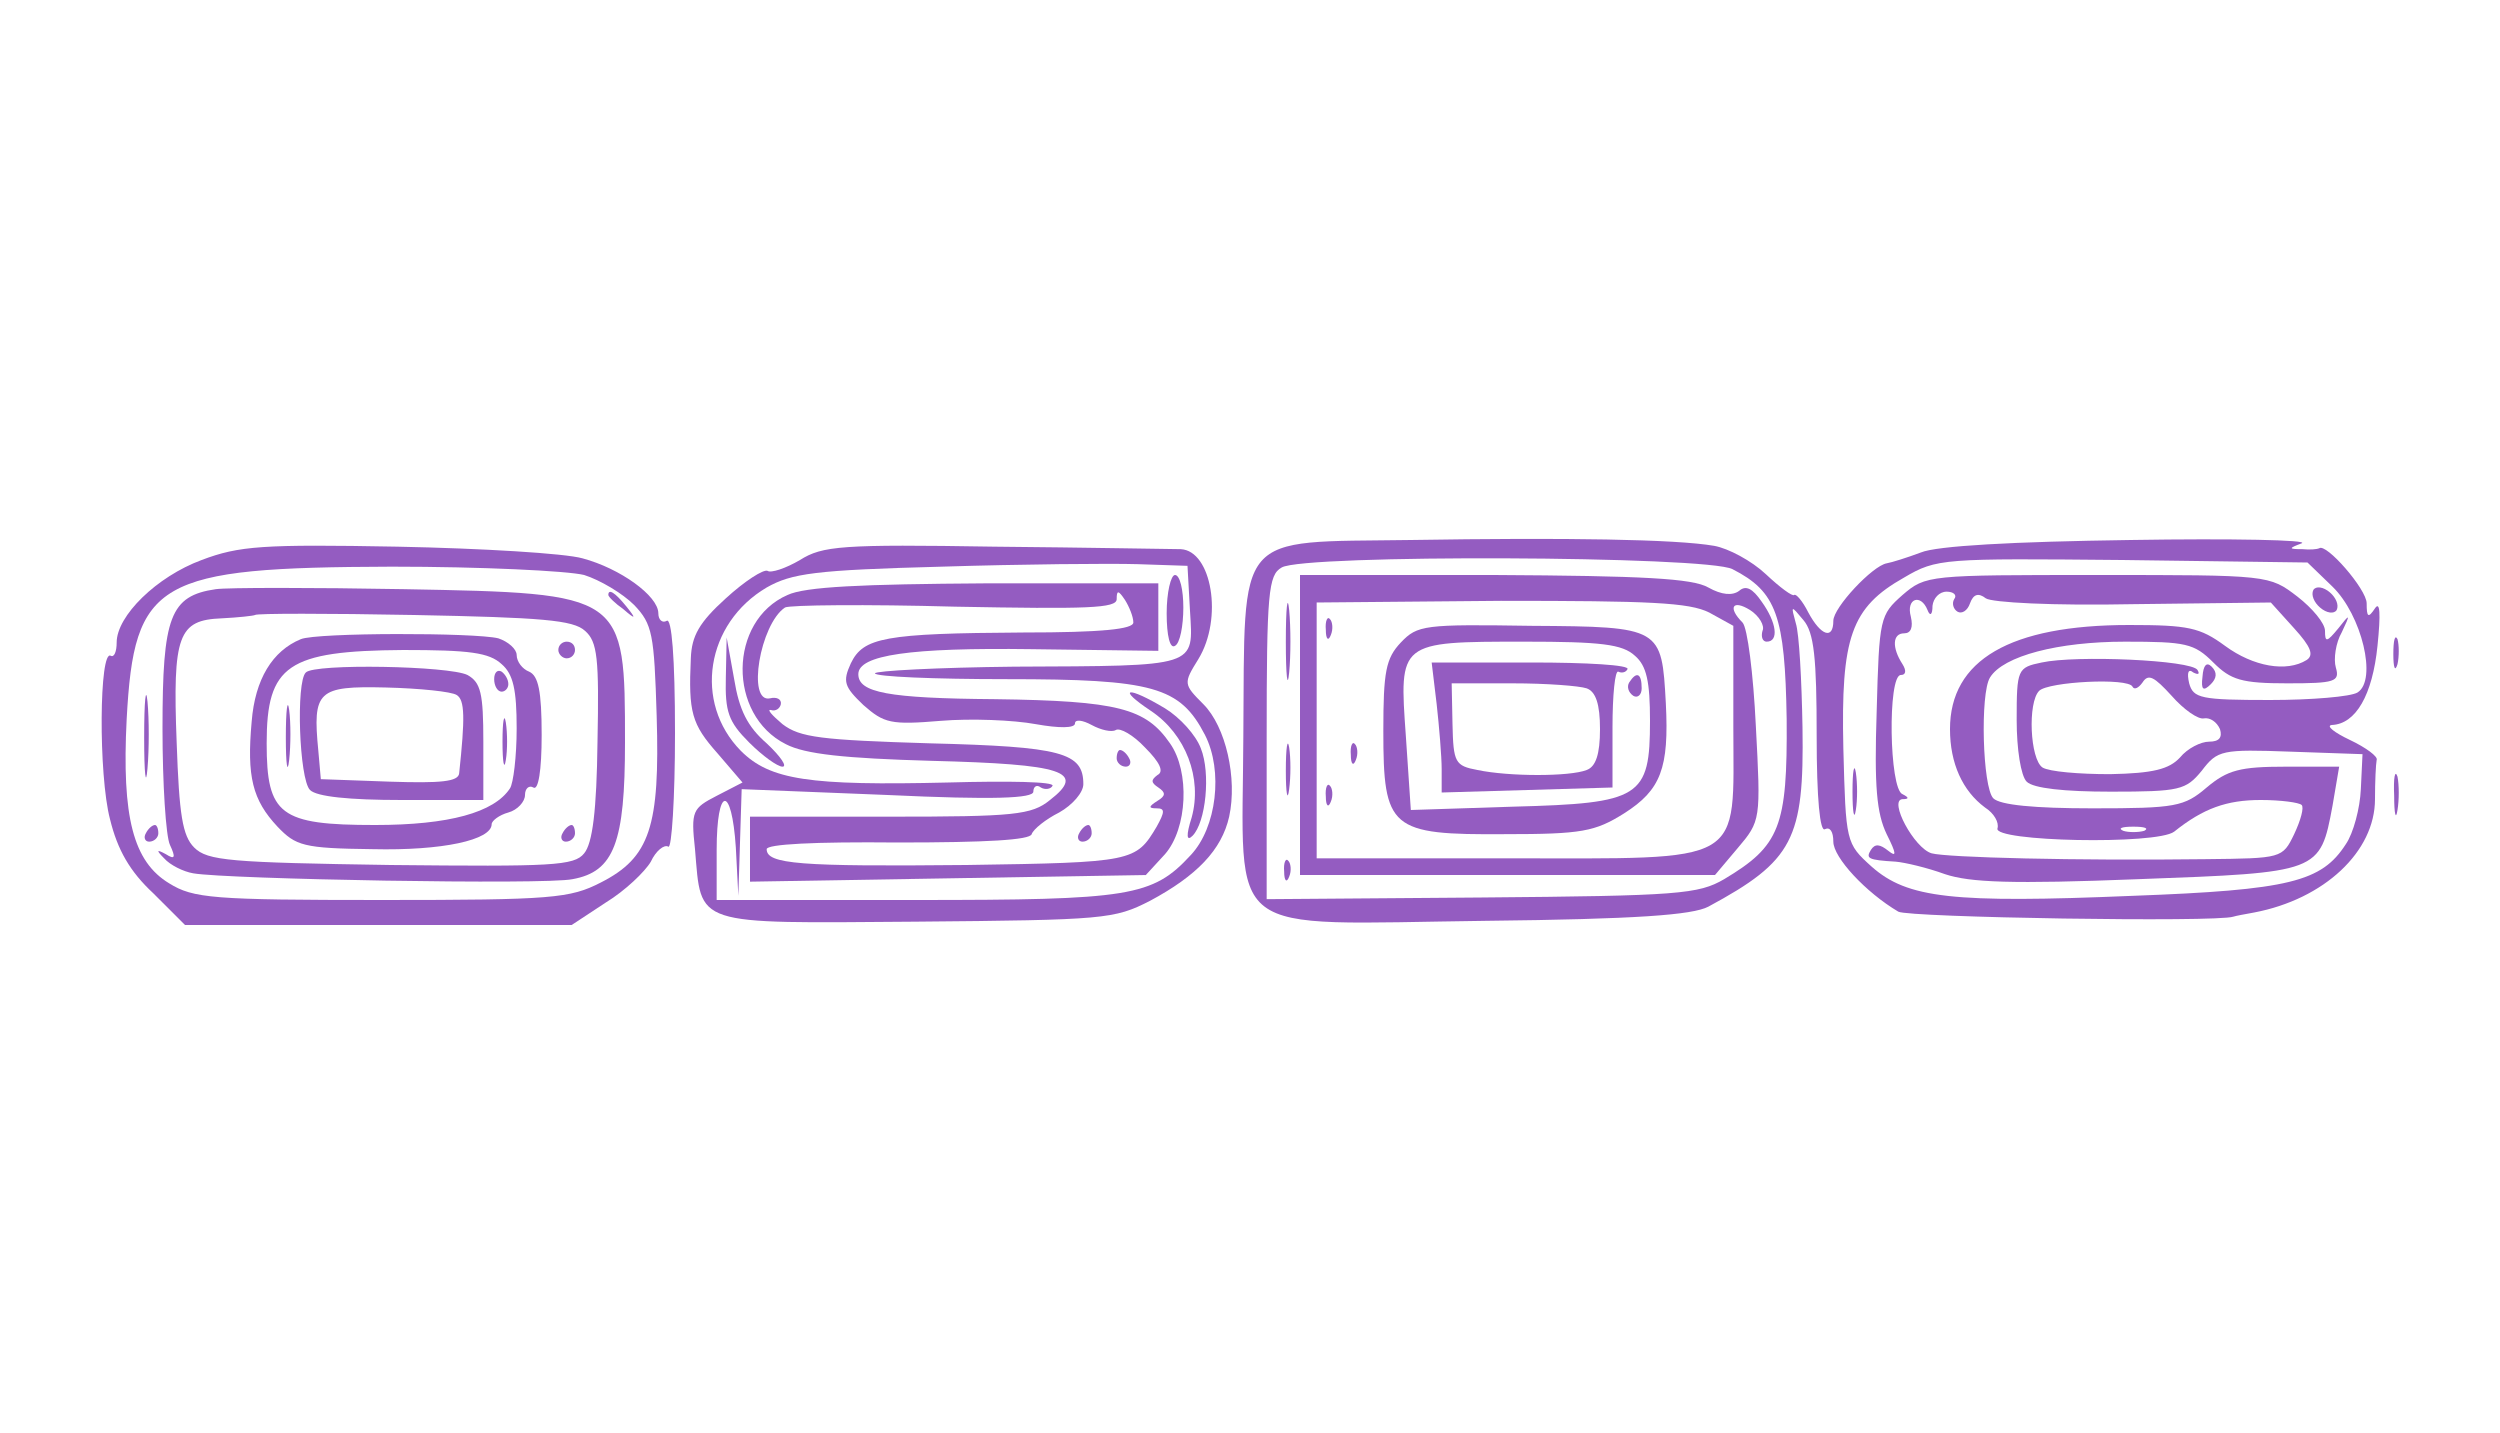 <?xml version="1.0" standalone="no"?>
<!DOCTYPE svg PUBLIC "-//W3C//DTD SVG 20010904//EN"
 "http://www.w3.org/TR/2001/REC-SVG-20010904/DTD/svg10.dtd">
<svg version="1.0" xmlns="http://www.w3.org/2000/svg"
 width="300pt" height="172pt" viewBox="0 0 300 172"
 preserveAspectRatio="xMidYMid meet">
<g transform="translate(0,172) scale(0.1,-0.1)"
fill="#945cc1" stroke="none">
<path d="M1693 1072 c-213 -3 -199 13 -201 -236 -1 -245 -28 -225 290 -221
182 2 249 7 268 17 102 55 115 81 113 215 -1 57 -4 113 -8 125 -6 22 -6 22 9
4 13 -15 16 -46 16 -139 0 -76 4 -116 10 -112 6 3 10 -3 10 -15 0 -19 39 -61
78 -84 12 -7 382 -13 402 -6 3 1 14 3 25 5 84 16 145 73 145 136 0 21 1 42 2
47 2 4 -13 15 -32 24 -19 9 -29 17 -22 18 29 1 49 36 55 95 4 39 3 54 -3 45
-8 -12 -10 -11 -10 6 0 17 -49 73 -57 66 -2 -1 -11 -2 -20 -1 -17 0 -17 1 -1
7 10 4 -83 6 -205 4 -142 -2 -233 -7 -252 -15 -16 -6 -35 -12 -41 -13 -17 -3
-64 -53 -64 -69 0 -23 -15 -18 -30 10 -7 14 -15 23 -17 21 -2 -2 -17 9 -34 25
-17 16 -45 31 -62 34 -46 8 -178 10 -364 7z m386 -35 c53 -27 63 -56 65 -180
1 -129 -8 -152 -75 -192 -31 -18 -54 -20 -291 -22 l-258 -2 0 194 c0 174 2
195 18 204 26 16 511 14 541 -2z m720 -21 c35 -34 54 -112 30 -127 -8 -5 -55
-9 -105 -9 -83 0 -92 2 -97 20 -3 13 -1 18 5 13 6 -3 8 -2 5 3 -7 12 -146 18
-187 9 -29 -6 -30 -8 -30 -69 0 -35 5 -67 12 -74 8 -8 45 -12 101 -12 83 0 90
2 109 25 19 25 24 26 107 23 l86 -3 -2 -42 c-1 -23 -9 -53 -18 -66 -29 -45
-67 -55 -256 -62 -216 -9 -270 -3 -313 35 -31 28 -31 29 -34 142 -3 133 9 169
73 205 39 23 47 23 262 21 l222 -3 30 -29z m-228 -115 c7 11 14 7 35 -16 14
-16 32 -29 39 -27 7 1 15 -4 19 -13 3 -10 -1 -15 -13 -15 -10 0 -26 -8 -35
-19 -13 -14 -32 -19 -84 -20 -37 0 -73 3 -81 8 -15 10 -18 78 -4 92 11 11 107
16 112 5 2 -4 7 -2 12 5z"/>
<path d="M1560 850 l0 -180 249 0 249 0 27 32 c28 33 28 34 22 147 -3 62 -10
118 -16 124 -18 18 -12 28 9 15 11 -7 18 -19 15 -25 -2 -7 0 -13 5 -13 15 0
12 23 -6 48 -11 16 -19 20 -27 13 -8 -6 -21 -5 -37 4 -19 11 -79 14 -257 15
l-233 0 0 -180z m491 135 l29 -16 0 -121 c0 -168 18 -158 -272 -158 l-228 0 0
154 0 153 221 2 c179 0 226 -2 250 -14z"/>
<path d="M1591 964 c0 -11 3 -14 6 -6 3 7 2 16 -1 19 -3 4 -6 -2 -5 -13z"/>
<path d="M1681 949 c-18 -19 -21 -35 -21 -106 0 -118 8 -125 146 -124 92 0
108 3 143 25 44 28 54 54 50 132 -5 91 -5 92 -161 93 -129 2 -137 1 -157 -20z
m281 -16 c14 -12 18 -31 18 -78 0 -92 -11 -99 -164 -103 l-123 -4 -6 89 c-8
113 -9 113 142 113 92 0 118 -3 133 -17z"/>
<path d="M1724 875 c3 -27 6 -63 6 -78 l0 -28 103 3 102 3 0 72 c0 39 3 69 7
67 4 -2 9 -1 11 3 3 5 -49 8 -115 8 l-120 0 6 -50z m180 19 c11 -4 16 -19 16
-49 0 -30 -5 -45 -16 -49 -20 -8 -93 -8 -131 0 -27 5 -29 9 -30 55 l-1 49 73
0 c41 0 80 -3 89 -6z"/>
<path d="M1955 901 c-3 -5 -1 -12 5 -16 5 -3 10 1 10 9 0 18 -6 21 -15 7z"/>
<path d="M1621 814 c0 -11 3 -14 6 -6 3 7 2 16 -1 19 -3 4 -6 -2 -5 -13z"/>
<path d="M1591 764 c0 -11 3 -14 6 -6 3 7 2 16 -1 19 -3 4 -6 -2 -5 -13z"/>
<path d="M1543 950 c0 -41 2 -58 4 -37 2 20 2 54 0 75 -2 20 -4 3 -4 -38z"/>
<path d="M1543 795 c0 -27 2 -38 4 -22 2 15 2 37 0 50 -2 12 -4 0 -4 -28z"/>
<path d="M1541 674 c0 -11 3 -14 6 -6 3 7 2 16 -1 19 -3 4 -6 -2 -5 -13z"/>
<path d="M2283 1006 c-27 -24 -28 -27 -31 -140 -3 -90 0 -122 12 -147 12 -24
12 -28 2 -20 -10 8 -16 9 -21 1 -6 -10 -4 -12 30 -14 11 -1 37 -7 59 -15 30
-10 80 -12 232 -6 218 8 218 8 233 88 l8 47 -64 0 c-55 0 -70 -4 -95 -25 -27
-23 -37 -25 -137 -25 -70 0 -111 4 -119 12 -13 13 -16 126 -4 145 16 26 82 43
162 43 73 0 83 -2 106 -25 21 -21 34 -25 89 -25 57 0 63 2 58 19 -3 10 0 30 7
42 11 23 10 23 -4 5 -14 -17 -16 -17 -16 -3 0 9 -15 27 -33 41 -34 26 -34 26
-240 26 -203 0 -206 0 -234 -24z m62 -5 c-3 -5 -1 -12 4 -15 5 -3 12 1 15 10
4 11 10 13 19 6 7 -5 80 -9 177 -7 l165 2 28 -31 c20 -22 24 -32 15 -38 -24
-15 -64 -8 -98 17 -30 22 -44 25 -115 25 -143 0 -215 -42 -215 -125 0 -41 15
-74 42 -94 11 -7 17 -18 15 -25 -6 -16 191 -20 212 -4 35 28 63 38 104 38 24
0 46 -3 49 -6 3 -3 -1 -18 -9 -35 -14 -29 -15 -29 -106 -30 -157 -2 -311 2
-329 7 -21 6 -52 64 -35 65 8 0 8 2 0 6 -16 6 -18 143 -2 143 6 0 7 5 2 13
-13 20 -12 37 2 37 8 0 11 7 8 20 -6 22 12 28 20 8 3 -8 6 -6 6 5 1 9 8 17 17
17 8 0 13 -4 9 -9z m228 -278 c-7 -2 -19 -2 -25 0 -7 3 -2 5 12 5 14 0 19 -2
13 -5z"/>
<path d="M2776 1012 c-3 -6 1 -15 8 -21 8 -7 17 -8 20 -3 3 6 -1 15 -8 21 -8
7 -17 8 -20 3z"/>
<path d="M2643 908 c-2 -16 1 -18 10 -9 7 7 8 14 1 21 -6 6 -10 2 -11 -12z"/>
<path d="M2223 770 c0 -25 2 -35 4 -22 2 12 2 32 0 45 -2 12 -4 2 -4 -23z"/>
<path d="M242 1048 c-54 -20 -102 -67 -102 -99 0 -11 -3 -18 -7 -16 -14 9 -15
-143 -1 -196 9 -37 24 -63 52 -89 l38 -38 232 0 232 0 41 27 c23 14 47 37 54
49 6 13 16 21 21 18 4 -3 8 58 8 136 0 92 -4 139 -10 135 -5 -3 -10 1 -10 9 0
21 -46 54 -91 66 -21 6 -121 12 -222 14 -162 3 -190 1 -235 -16z m459 -18 c19
-6 46 -22 60 -36 22 -23 24 -35 27 -133 4 -133 -8 -170 -67 -200 -37 -19 -58
-21 -263 -21 -203 0 -226 2 -255 20 -43 26 -57 79 -51 197 9 167 36 182 318
183 107 0 211 -5 231 -10z"/>
<path d="M259 1013 c-55 -8 -64 -33 -64 -167 0 -66 4 -130 9 -140 7 -15 6 -18
-5 -11 -11 6 -12 5 -2 -5 7 -8 23 -16 35 -18 40 -7 422 -14 455 -7 50 9 63 44
63 164 0 179 0 179 -265 184 -110 2 -212 2 -226 0z m443 -50 c15 -13 17 -33
15 -133 -1 -83 -6 -122 -16 -134 -12 -15 -38 -16 -232 -14 -193 3 -220 5 -236
21 -14 14 -18 39 -21 126 -5 129 2 147 54 149 20 1 38 3 40 4 1 2 87 2 191 0
153 -3 191 -6 205 -19z"/>
<path d="M361 953 c-34 -14 -55 -48 -59 -99 -6 -66 1 -94 31 -126 22 -23 31
-26 114 -27 84 -2 143 11 143 30 0 4 9 11 20 14 11 3 20 13 20 21 0 8 5 12 10
9 6 -4 10 20 10 63 0 53 -4 71 -15 76 -8 3 -15 12 -15 20 0 7 -10 16 -22 20
-28 7 -218 7 -237 -1z m241 -30 c14 -12 18 -31 18 -77 0 -34 -4 -66 -8 -72
-19 -29 -73 -44 -162 -44 -114 0 -130 12 -130 98 0 94 25 111 164 112 79 0
103 -3 118 -17z"/>
<path d="M367 913 c-12 -11 -8 -128 5 -141 8 -8 47 -12 110 -12 l98 0 0 70 c0
58 -3 71 -19 80 -22 11 -184 14 -194 3z m181 -27 c10 -6 10 -28 3 -94 -1 -10
-22 -12 -83 -10 l-83 3 -3 34 c-7 72 -1 78 81 76 41 -1 79 -5 85 -9z"/>
<path d="M593 905 c0 -8 4 -15 9 -15 4 0 8 4 8 9 0 6 -4 12 -8 15 -5 3 -9 -1
-9 -9z"/>
<path d="M343 835 c0 -33 2 -45 4 -27 2 18 2 45 0 60 -2 15 -4 0 -4 -33z"/>
<path d="M603 830 c0 -25 2 -35 4 -22 2 12 2 32 0 45 -2 12 -4 2 -4 -23z"/>
<path d="M670 940 c0 -5 5 -10 10 -10 6 0 10 5 10 10 0 6 -4 10 -10 10 -5 0
-10 -4 -10 -10z"/>
<path d="M675 720 c-3 -5 -1 -10 4 -10 6 0 11 5 11 10 0 6 -2 10 -4 10 -3 0
-8 -4 -11 -10z"/>
<path d="M730 1006 c0 -2 8 -10 18 -17 15 -13 16 -12 3 4 -13 16 -21 21 -21
13z"/>
<path d="M173 835 c0 -44 2 -61 4 -37 2 23 2 59 0 80 -2 20 -4 1 -4 -43z"/>
<path d="M175 720 c-3 -5 -1 -10 4 -10 6 0 11 5 11 10 0 6 -2 10 -4 10 -3 0
-8 -4 -11 -10z"/>
<path d="M960 1048 c-17 -10 -35 -16 -39 -13 -5 2 -27 -12 -50 -33 -32 -29
-41 -45 -42 -72 -3 -65 1 -79 32 -114 l30 -35 -31 -16 c-29 -15 -31 -18 -26
-64 8 -93 -4 -89 265 -87 227 2 238 3 281 25 56 30 86 61 95 101 10 46 -4 108
-31 135 -24 24 -24 25 -6 54 30 49 16 130 -21 132 -12 0 -113 2 -224 3 -183 3
-206 1 -233 -16z m468 -61 c4 -68 11 -66 -211 -67 -92 -1 -167 -5 -167 -8 0
-4 71 -7 158 -7 176 0 208 -9 238 -67 22 -43 14 -111 -17 -144 -46 -50 -73
-54 -330 -54 l-239 0 0 60 c0 77 18 79 23 3 l3 -58 2 64 2 64 175 -7 c128 -6
175 -4 175 4 0 6 4 9 9 5 5 -3 12 -2 14 2 3 5 -53 6 -125 4 -167 -4 -214 3
-249 38 -57 58 -42 153 31 196 30 17 58 21 210 25 96 3 202 4 235 3 l60 -2 3
-54z"/>
<path d="M1400 984 c0 -27 4 -43 10 -39 6 3 10 24 10 46 0 21 -4 39 -10 39 -5
0 -10 -21 -10 -46z"/>
<path d="M945 1006 c-71 -31 -72 -144 -2 -179 23 -12 70 -17 175 -20 158 -4
186 -13 142 -47 -22 -18 -43 -20 -192 -20 l-168 0 0 -39 0 -39 238 4 237 4 23
25 c27 31 30 99 6 133 -29 42 -62 51 -210 53 -129 1 -164 8 -164 30 0 23 62
32 208 30 l152 -2 0 40 0 41 -207 0 c-149 -1 -217 -4 -238 -14z m415 -33 c0
-8 -38 -12 -132 -12 -167 -1 -192 -6 -207 -37 -10 -22 -8 -28 15 -50 25 -22
33 -24 93 -19 36 3 87 1 114 -4 28 -5 47 -5 47 1 0 5 9 4 20 -2 11 -6 24 -9
29 -6 5 3 21 -6 35 -21 18 -18 23 -29 15 -33 -8 -6 -8 -9 1 -15 9 -6 9 -10 -1
-16 -11 -7 -11 -9 -1 -9 10 0 10 -4 0 -22 -25 -42 -28 -43 -228 -46 -201 -2
-240 1 -240 19 0 6 57 9 157 8 107 0 159 3 161 10 2 6 17 18 33 26 16 9 29 24
29 34 0 38 -26 45 -184 49 -131 4 -156 7 -177 23 -13 11 -19 18 -14 17 6 -2
11 2 12 7 1 6 -5 9 -13 7 -28 -6 -12 89 18 109 5 3 97 4 204 1 159 -3 194 -2
194 9 0 11 2 11 10 -1 5 -8 10 -20 10 -27z"/>
<path d="M1340 810 c0 -5 5 -10 11 -10 5 0 7 5 4 10 -3 6 -8 10 -11 10 -2 0
-4 -4 -4 -10z"/>
<path d="M1295 720 c-3 -5 -1 -10 4 -10 6 0 11 5 11 10 0 6 -2 10 -4 10 -3 0
-8 -4 -11 -10z"/>
<path d="M871 907 c-1 -41 3 -53 28 -78 16 -16 34 -29 40 -29 6 0 -2 12 -19
28 -23 20 -33 40 -39 77 l-9 50 -1 -48z"/>
<path d="M1381 867 c42 -28 62 -81 49 -128 -7 -22 -6 -29 1 -22 16 16 22 75
10 105 -6 16 -25 37 -43 48 -45 27 -59 25 -17 -3z"/>
<path d="M2872 935 c0 -16 2 -22 5 -12 2 9 2 23 0 30 -3 6 -5 -1 -5 -18z"/>
<path d="M2873 765 c0 -22 2 -30 4 -17 2 12 2 30 0 40 -3 9 -5 -1 -4 -23z"/>
</g>
</svg>
